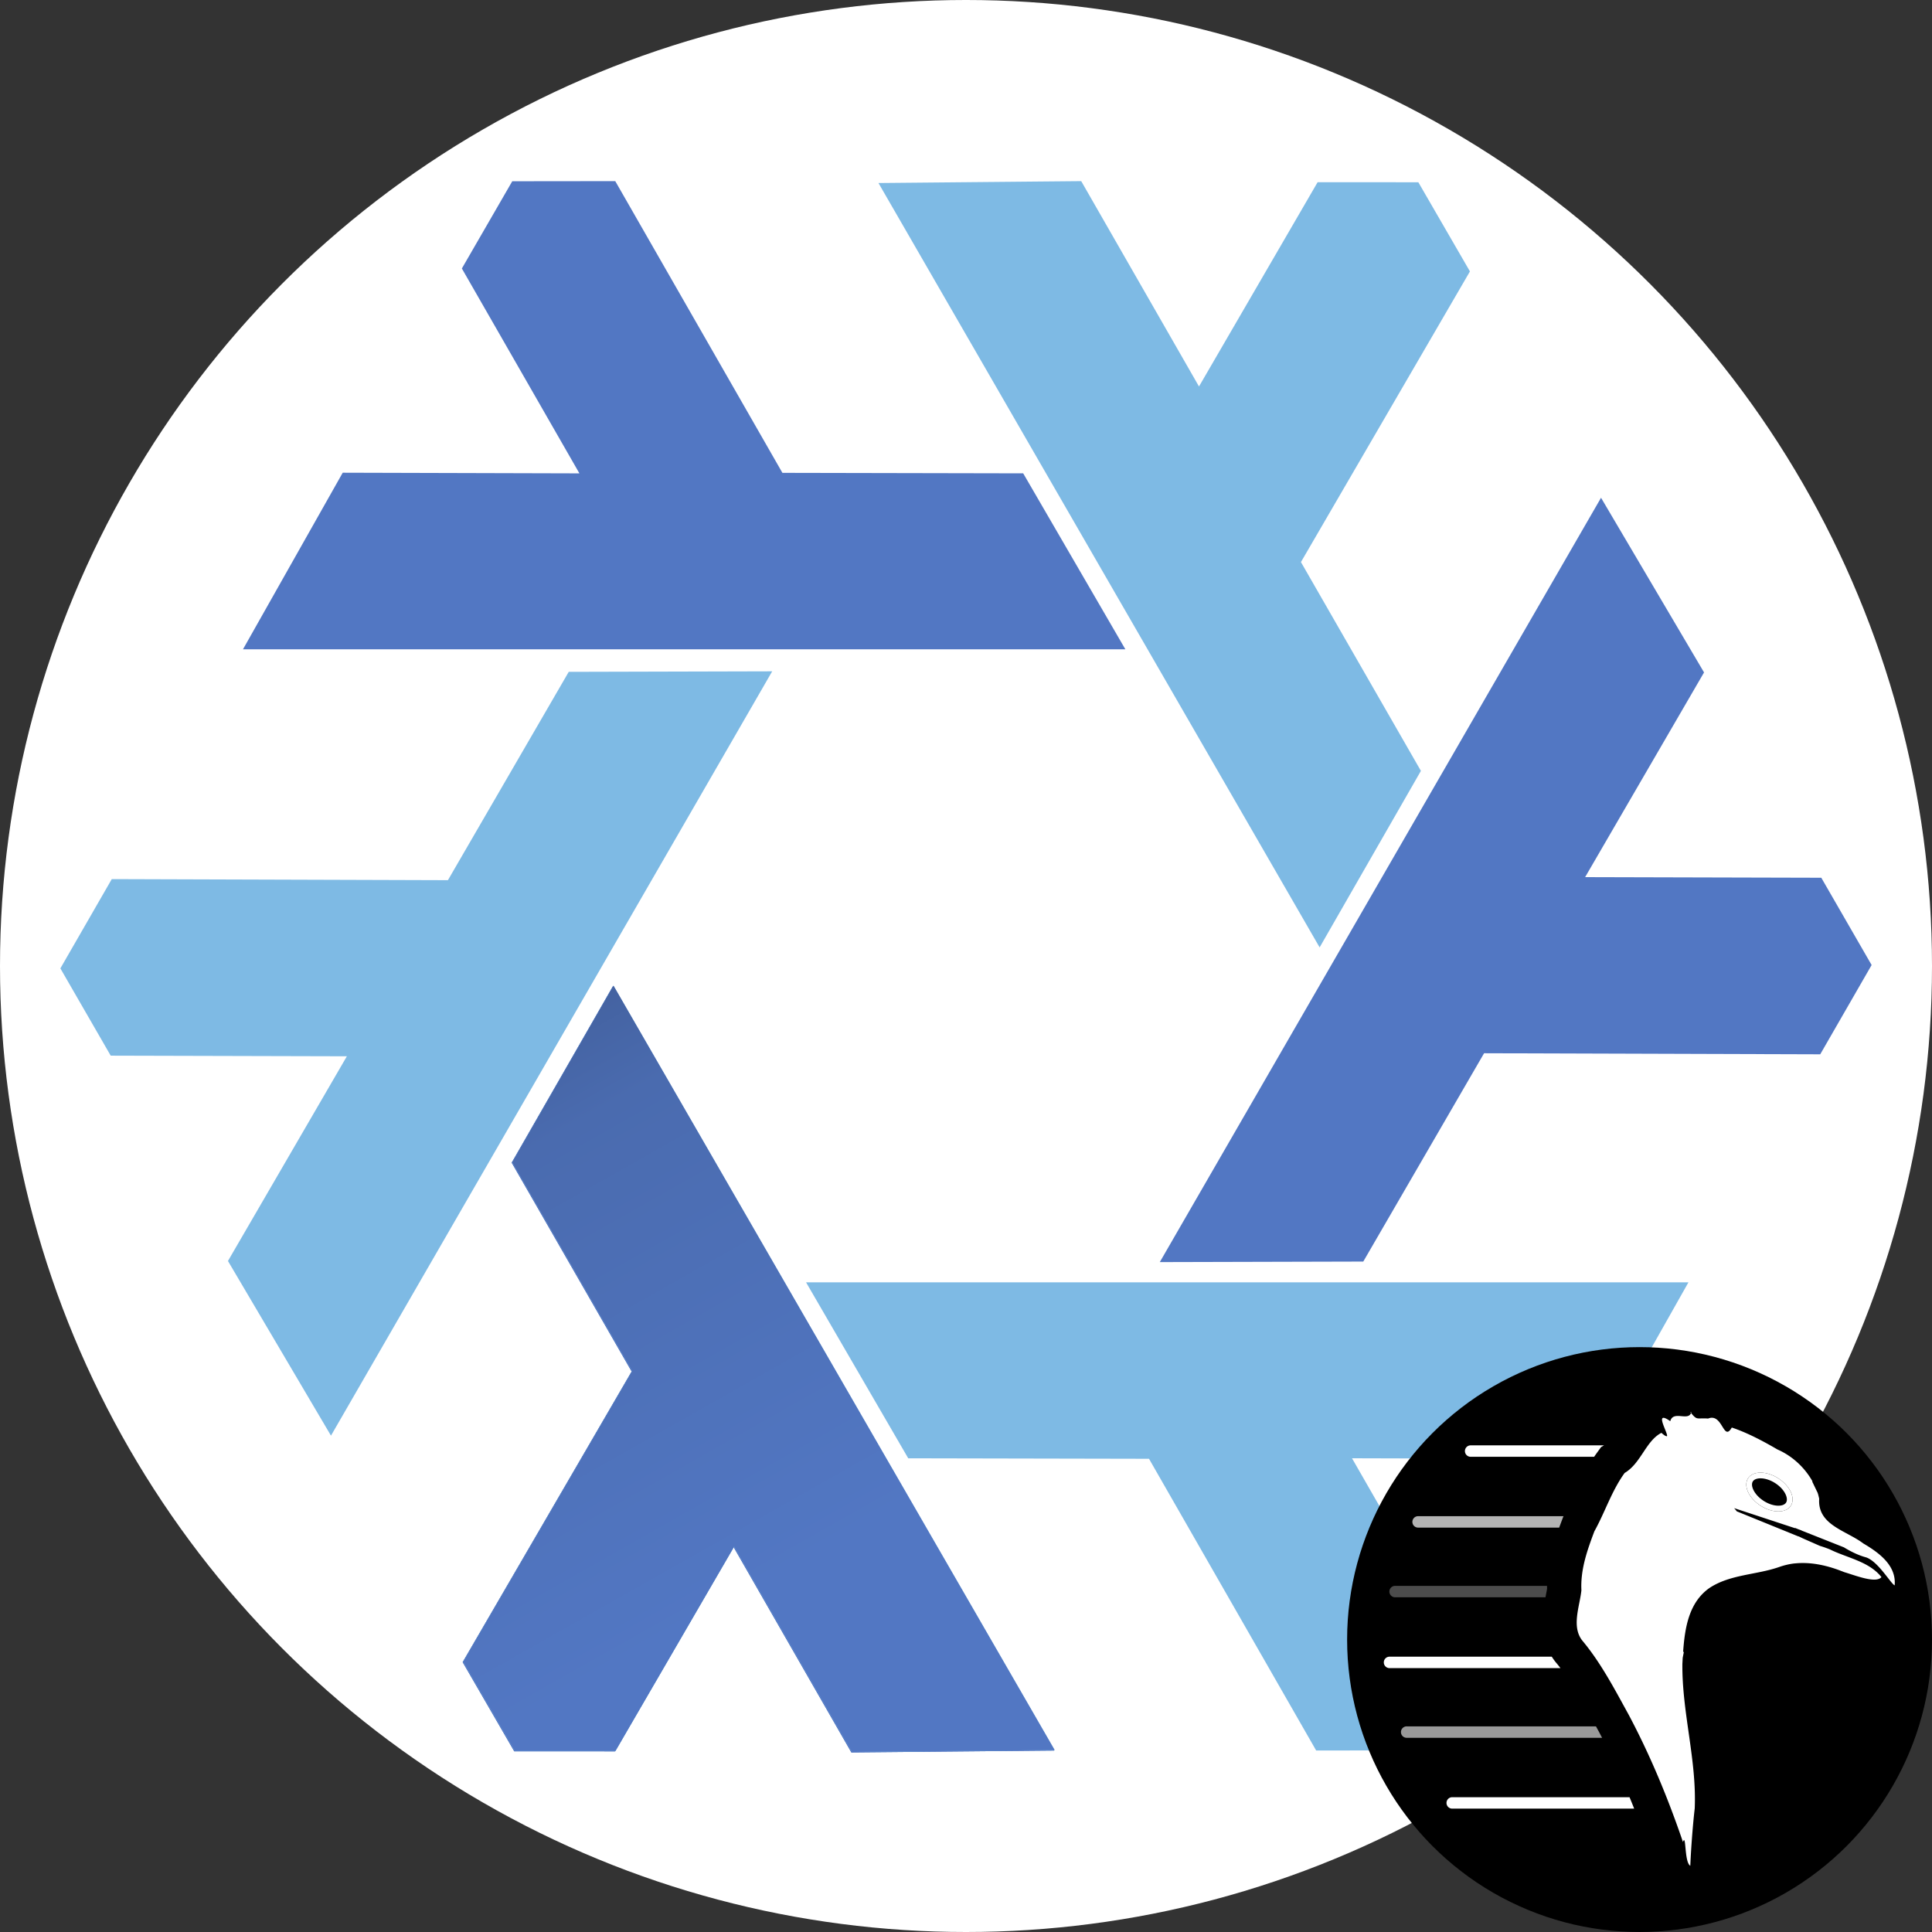 <svg width="512" height="512" fill="none" xmlns="http://www.w3.org/2000/svg"><rect width="100%" height="100%" fill="#333333" stroke="none"/><defs><linearGradient id="a" x1="125.937" y1="267.578" x2="211.587" y2="415.677" gradientUnits="userSpaceOnUse"><stop stop-color="#699AD7"/><stop offset=".243" stop-color="#7EB1DD"/><stop offset="1" stop-color="#7EBAE4"/></linearGradient><linearGradient id="b" x1="134.786" y1="262.539" x2="218.917" y2="411.215" gradientUnits="userSpaceOnUse"><stop stop-color="#415E9A"/><stop offset=".232" stop-color="#4A6BAF"/><stop offset="1" stop-color="#5277C3"/></linearGradient></defs><circle cx="256" cy="256" r="256" fill="#fff"/><path fill-rule="evenodd" clip-rule="evenodd" d="m162.443 261.346 116.911 202.567-53.728.504-31.212-54.422-31.435 54.131-26.696-.01-13.672-23.627 44.785-77.027-31.792-55.338 26.839-46.778Z" fill="#5277C3"/><path fill-rule="evenodd" clip-rule="evenodd" d="M204.641 177.906 87.711 380.462l-27.3-46.289 31.513-54.248-62.586-.165L16 256.631l13.62-23.658 89.084.282 32.017-55.209 53.92-.14Zm8.97 161.92 233.842.012-26.428 46.793-62.726-.174 31.151 54.296-13.357 23.119-27.294.03-44.298-77.308-63.808-.129-27.082-46.639Zm136.104-88.755L232.805 48.504 286.532 48l31.213 54.422 31.435-54.131 26.695.01 13.673 23.628-44.786 77.027 31.792 55.337-26.839 46.778Z" fill="#7EBAE4"/><path fill-rule="evenodd" clip-rule="evenodd" d="m162.443 261.346 116.911 202.567-53.728.504-31.212-54.422-31.435 54.131-26.696-.01-13.672-23.627 44.785-77.027-31.792-55.338 26.839-46.778Zm135.793-89.267-233.841-.011 26.427-46.793 62.726.173-31.15-54.295 13.357-23.12 27.293-.03 44.299 77.309 63.808.129 27.081 46.638Zm9.123 162.389 116.93-202.556 27.301 46.289-31.514 54.248 62.586.165L496 255.743l-13.62 23.658-89.084-.281-32.016 55.208-53.921.14Z" fill="#5277C3"/><path fill-rule="evenodd" clip-rule="evenodd" d="m162.582 261.216 116.911 202.567-53.728.504-31.212-54.422-31.435 54.131-26.696-.01-13.672-23.628 44.785-77.027-31.792-55.337 26.839-46.778Z" fill="url(#a)"/><path fill-rule="evenodd" clip-rule="evenodd" d="m162.582 261.216 116.911 202.567-53.728.504-31.212-54.422-31.435 54.131-26.696-.01-13.672-23.628 44.785-77.027-31.792-55.337 26.839-46.778Z" fill="url(#b)"/><circle cx="434.5" cy="434.5" fill="#000" style="stroke-width:.303" r="77.5"/><path d="M425.077 383.035h-35.382a1.514 1.514 0 0 0 0 3.027h32.77c.235-.346.477-.693.727-1.038l1.108-1.53z" fill="#fff" style="stroke-width:.303"/><path d="M414.02 402.627a209.462 209.462 0 0 0-.82 2.205h-37.43a1.514 1.514 0 0 1 0-3.027h38.595l-.109.196z" fill="#fff" fill-opacity=".7" style="stroke-width:.303"/><path d="M409.98 420.271h-40.265a1.514 1.514 0 0 0 0 3.028h39.85l.026-.131.01-.045c.187-.955.31-1.593.387-2.094a31.968 31.968 0 0 1-.007-.758z" fill="#fff" fill-opacity=".3" style="stroke-width:.303"/><path d="M411.238 439.041H368.2a1.514 1.514 0 0 0 0 3.027h45.341a47.373 47.373 0 0 0-.91-1.146 15.756 15.756 0 0 1-1.394-1.881z" fill="#fff" style="stroke-width:.303"/><path d="M422.95 457.508h-50.208a1.514 1.514 0 0 0 0 3.027h51.827a186.596 186.596 0 0 0-.904-1.726 1609.327 1609.327 0 0 1-.715-1.301z" fill="#fff" fill-opacity=".6" style="stroke-width:.303"/><path d="M431.847 476.277h-46.995a1.514 1.514 0 0 0 0 3.028h48.221a229.097 229.097 0 0 0-1.226-3.028zm16.36-102.063c-.593 2.65-4.773-.583-5.566 2.416-4.681-3.297-.287 3.569-.907 4.002l-.038-.008-.371-.112c-.231-.138-.56-.362-1.029-.795-4.15 2.15-5.404 8.068-9.75 10.635-3.452 4.765-5.167 10.326-8.025 15.473-1.903 5.057-3.702 10.135-3.432 15.62-.448 4.333-2.816 9.88.477 13.61 4.823 5.852 8.423 12.776 12.089 19.435 5.731 10.793 10.419 22.138 14.341 33.648.902-2.5.33 5.446 1.953 6.309.166-3.997.605-10.315 1.172-15.18.545-12.904-3.392-25.428-3.271-38.289.031-.537.053-1.091.085-1.638l.306-1.557-.19-.037c.447-6.279 1.482-12.972 6.867-16.838 5.451-3.688 12.452-3.51 18.54-5.62 1.357-.48 2.749-.81 4.131-.967.012-.002.028.009.038.007 4.025-.424 8.067.41 11.88 1.827.057.022.127.055.183.076.347.13.723.267 1.065.406 2.831.825 8.41 3.097 9.848 1.309-3.308-4.176-9.096-5.064-13.709-7.362-.74-.291-1.657-.63-2.588-.904l-4.546-2-1.118-.537-.008.038-16.373-6.66a8.319 8.319 0 0 0-.702-.85l16.134 5.314.014-.076c.558.245 1.117.465 1.692.649l-.007.037 11.272 4.47c1.87 1.151 3.912 2.134 5.904 2.666 3.236 1.141 6.5 6.952 7.535 7.408.496-5.346-4.27-8.723-8.309-11.11-4.585-3.468-12.18-4.863-11.687-11.853-.12-.517-.237-1.033-.406-1.545l-1.452-3.014.083-.023c-2.072-3.718-5.41-6.776-9.273-8.459-3.728-2.174-7.956-4.435-12.117-5.823-2.269 3.95-2.379-3.955-6.277-2.38-3.098-.238-2.843.643-4.714-1.719h.256zm19.325 16.692c1.102.187 2.313.634 3.491 1.319 3.128 1.821 4.45 4.668 3.438 6.401-1.011 1.733-3.995 1.688-7.121-.14-3.127-1.83-4.844-4.656-3.83-6.402.632-1.087 2.188-1.489 4.022-1.178z" fill="#fff" style="stroke-width:.303"/><path d="M466.591 399.038c3.134 2.005 6.717 2.001 8.003-.009 1.287-2.01-.211-5.265-3.346-7.27-3.134-2.005-6.717-2-8.003.01-1.286 2.01.212 5.264 3.346 7.27z" fill="#000" style="stroke-width:.303"/><path fill-rule="evenodd" clip-rule="evenodd" d="M471.284 399.026c1.137-.001 1.765-.39 2.036-.812.27-.423.36-1.156-.116-2.189-.467-1.015-1.411-2.12-2.772-2.99-1.36-.871-2.76-1.265-3.877-1.264-1.137.001-1.765.39-2.035.813-.27.422-.36 1.155.115 2.188.468 1.015 1.412 2.121 2.772 2.991 1.36.87 2.76 1.264 3.877 1.263zm3.31.003c-1.286 2.01-4.869 2.014-8.003.009-3.134-2.005-4.632-5.26-3.346-7.27 1.286-2.01 4.87-2.015 8.003-.01 3.135 2.005 4.633 5.26 3.346 7.27z" fill="#fff" style="stroke-width:.303"/></svg>